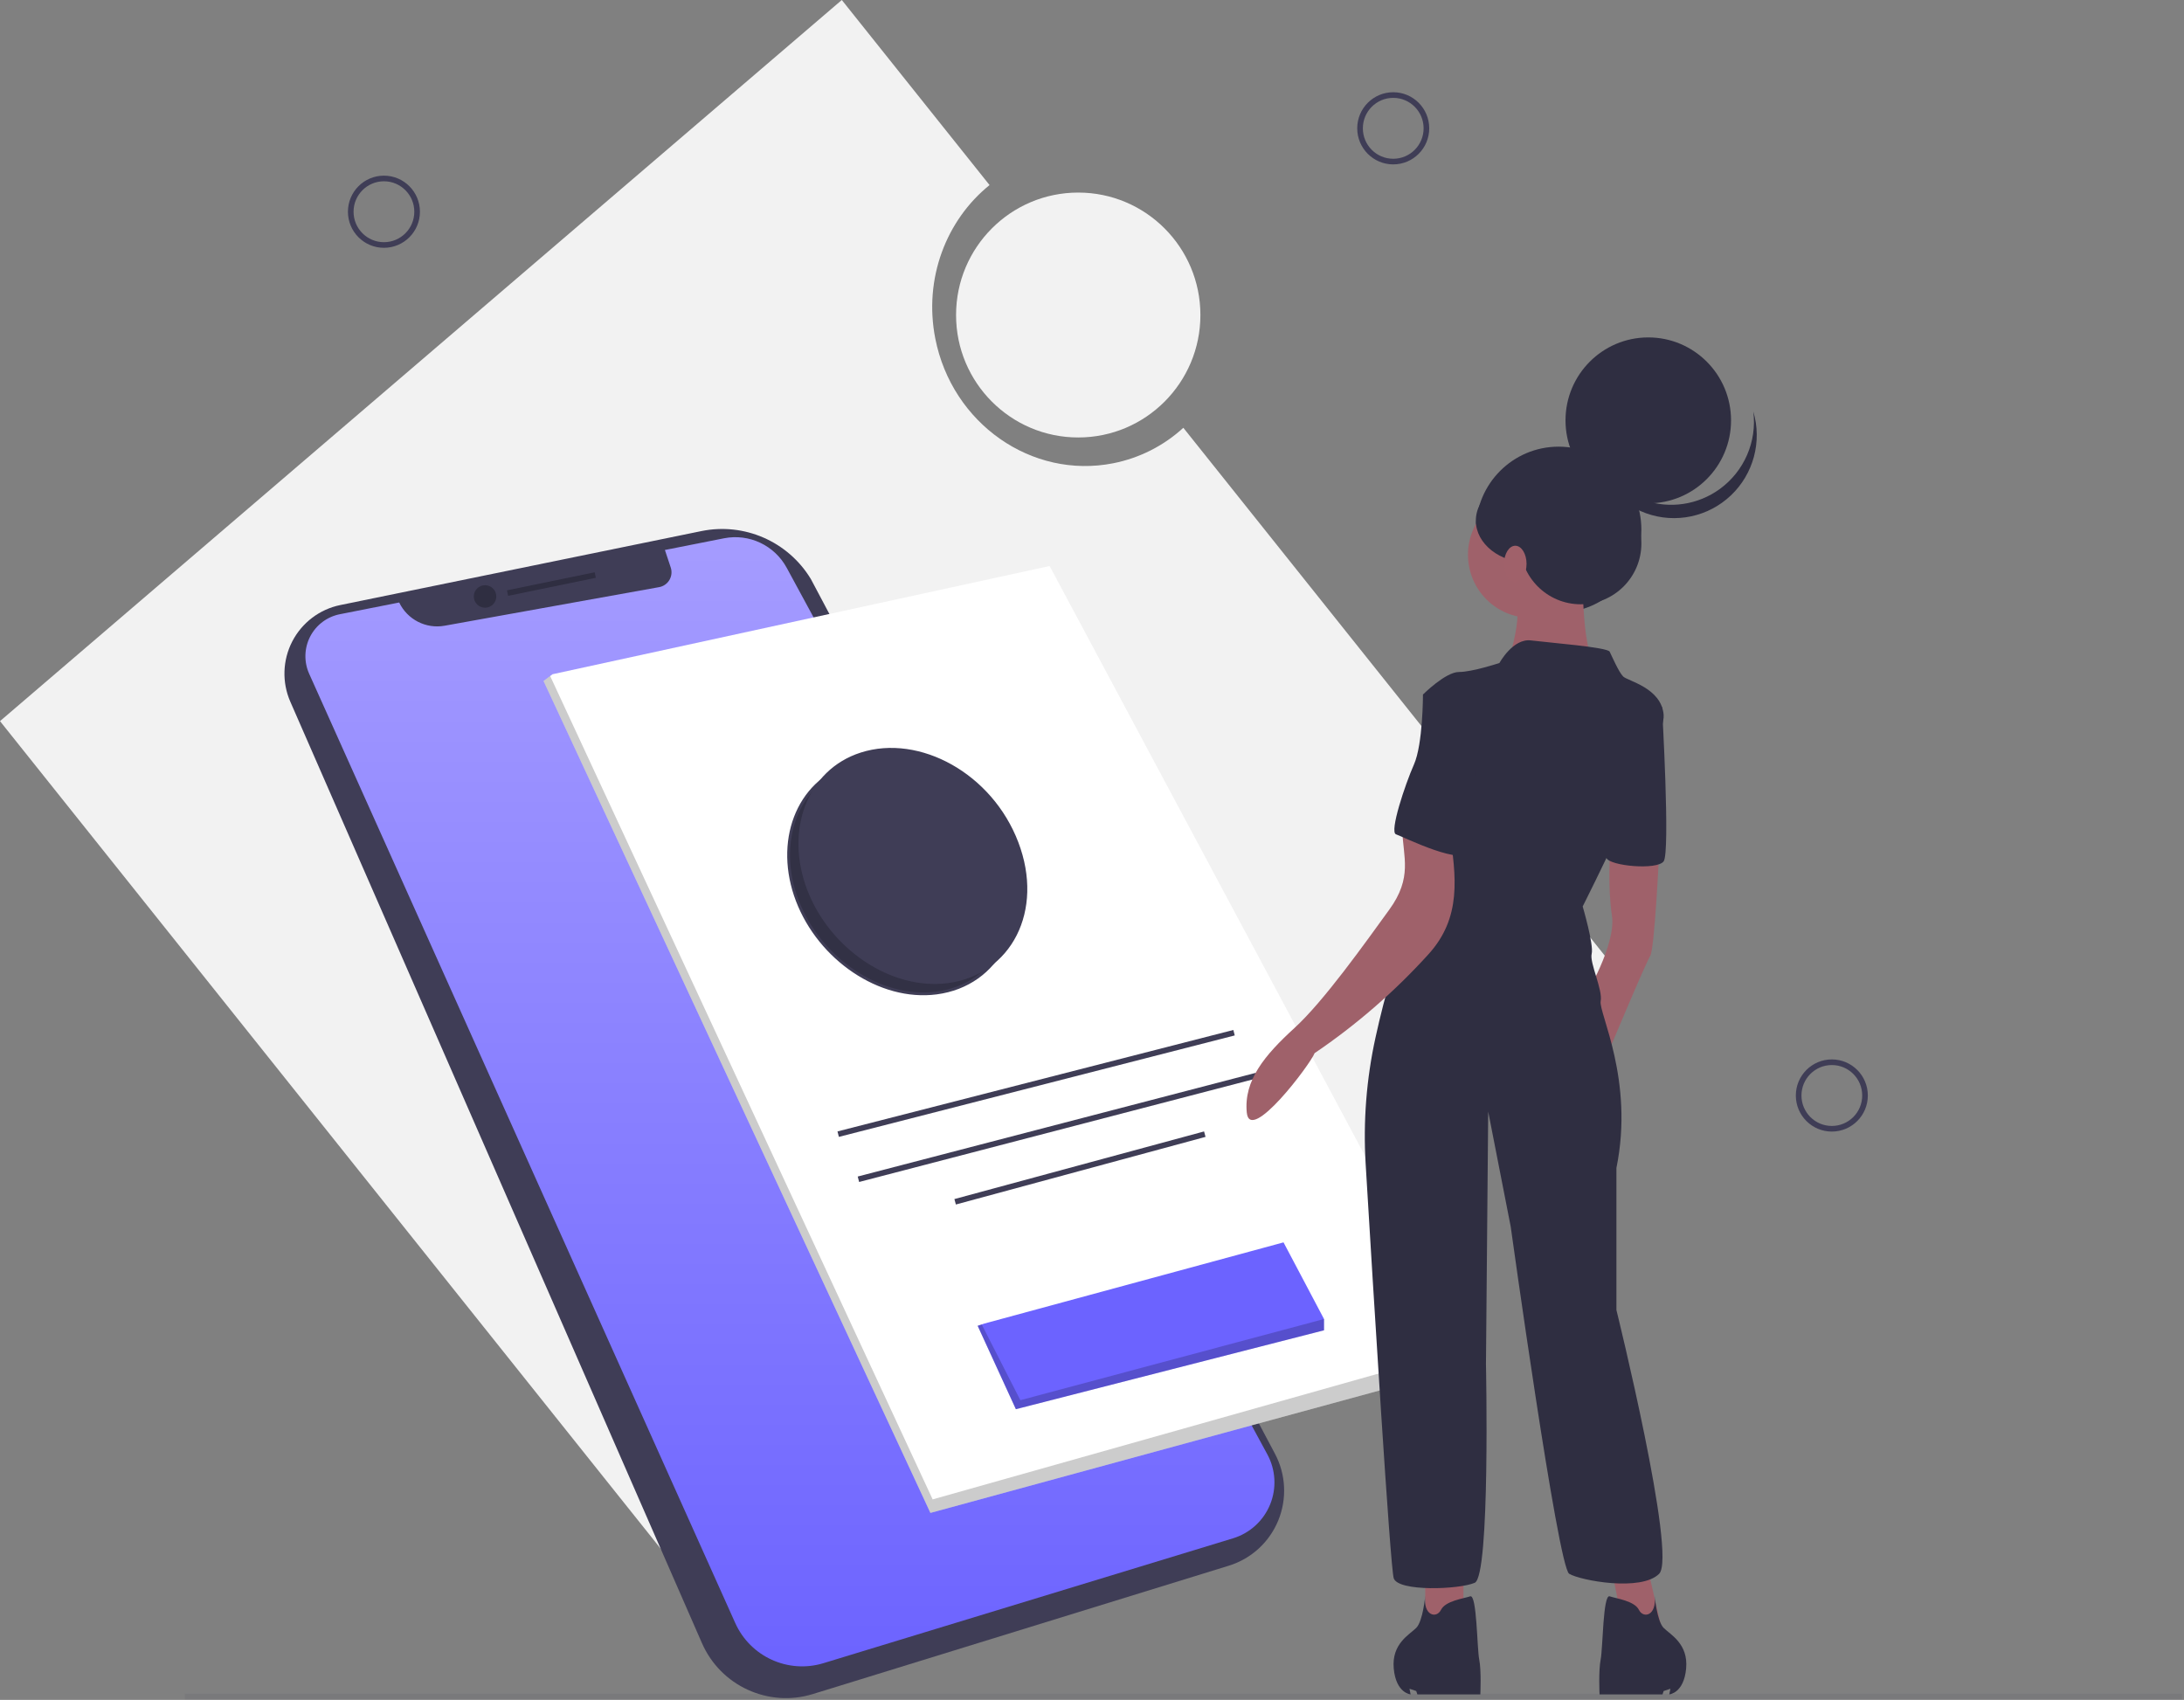 <?xml version="1.0" encoding="UTF-8"?>
<svg width="194px" height="151px" viewBox="0 0 194 151" version="1.1" xmlns="http://www.w3.org/2000/svg" xmlns:xlink="http://www.w3.org/1999/xlink">
    <rect x="0" y="0" width="194" height="151" fill="#808080" stroke="none"/>
    <!-- Generator: Sketch 54.1 (76490) - https://sketchapp.com -->
    <title>undraw_mobile_app_0irr</title>
    <desc>Created with Sketch.</desc>
    <defs>
        <linearGradient x1="50%" y1="0%" x2="50%" y2="100%" id="linearGradient-1">
            <stop stop-color="#A59CFF" offset="0%"></stop>
            <stop stop-color="#6C63FF" offset="100%"></stop>
        </linearGradient>
    </defs>
    <g id="v2.0" stroke="none" stroke-width="1" fill="none" fill-rule="evenodd">
        <g id="基金信息-点击购买" transform="translate(-110, -388)">
            <g id="编组-8" transform="translate(37, 370)">
                <g id="undraw_mobile_app_0irr" transform="translate(73, 18)">
                    <path d="M143.606,86.216 L105.113,38 C103.365,39.603 101.211,40.692 98.887,41.151 C91.641,42.582 84.564,37.621 83.08,30.072 C82.032,24.735 84.062,19.536 87.9,16.44 L74.775,0 L0,64.057 L68.831,150.273 L143.606,86.216 Z" id="路径" fill="#F2F2F2" fill-rule="nonzero"></path>
                    <path d="M62.299,47.177 L30.227,53.746 C28.391,54.122 26.824,55.309 25.962,56.976 C25.1,58.644 25.036,60.612 25.788,62.332 L62.351,145.953 C64.011,149.75 68.246,151.698 72.201,150.483 L109.155,139.079 C111.14,138.467 112.748,136.998 113.54,135.075 C114.333,133.151 114.228,130.973 113.252,129.135 L72.028,51.437 C70.008,48.1 66.114,46.395 62.299,47.177 Z" id="路径" fill="#3F3D56" fill-rule="nonzero"></path>
                    <path d="M30.186,54.561 L35.459,53.519 L35.459,53.519 C36.188,55.037 37.838,55.881 39.492,55.583 L58.548,52.155 C58.93,52.086 59.264,51.855 59.462,51.52 C59.66,51.186 59.703,50.781 59.58,50.412 L59.062,48.854 L64.31,47.816 C66.542,47.375 68.8,48.439 69.885,50.442 L112.578,129.195 C113.321,130.567 113.41,132.2 112.82,133.645 C112.229,135.089 111.022,136.19 109.533,136.645 L73.148,147.738 C70.011,148.694 66.653,147.166 65.308,144.168 L27.462,59.848 C26.988,58.791 27.021,57.575 27.551,56.546 C28.081,55.516 29.052,54.785 30.186,54.561 Z" id="路径" fill="url(#linearGradient-1)" fill-rule="nonzero"></path>
                    <path d="M52.876,51.08 L45.084,52.683" id="路径" stroke="#2F2E41" stroke-width="0.5"></path>
                    <ellipse id="椭圆形" fill="#2F2E41" fill-rule="nonzero" cx="43.086" cy="52.983" rx="1" ry="1"></ellipse>
                    <polygon id="路径" fill="#FFFFFF" fill-rule="nonzero" points="48.281 60.493 82.646 134.391 130.396 121.374 130.396 119.771 93.235 50.279 49.08 59.892 48.87 60.05"></polygon>
                    <polygon id="路径" fill="#000000" fill-rule="nonzero" opacity="0.2" points="48.281 60.493 82.646 134.391 130.396 121.374 130.396 119.771 82.845 133.189 48.87 60.05"></polygon>
                    <path d="M109.618,91.734 L74.454,100.746" id="路径" stroke="#3F3D56" stroke-width="0.5" fill="#3F3D56" fill-rule="nonzero"></path>
                    <path d="M111.616,95.539 L76.252,104.752" id="路径" stroke="#3F3D56" stroke-width="0.5" fill="#3F3D56" fill-rule="nonzero"></path>
                    <path d="M107.02,100.746 L84.843,106.754" id="路径" stroke="#3F3D56" stroke-width="0.5" fill="#3F3D56" fill-rule="nonzero"></path>
                    <polygon id="路径" fill="#6C63FF" fill-rule="nonzero" points="86.841 117.769 90.08 124.836 90.238 125.179 90.789 125.038 117.61 118.169 117.61 117.168 114.013 110.359 87.441 117.569 87.203 117.649"></polygon>
                    <polygon id="路径" fill="#000000" fill-rule="nonzero" opacity="0.2" points="86.841 117.769 90.08 124.836 90.238 125.179 90.789 125.038 117.61 118.169 117.61 117.168 90.637 124.378 87.203 117.649"></polygon>
                    <path d="M16.414,150.712 L193.831,150.712" id="路径" stroke="#3F3D56" stroke-width="0.5" opacity="0.1"></path>
                    <path d="M89.219,75.897 C86.931,69.903 80.613,66.469 75.541,68.087 C70.892,69.57 68.982,74.834 70.936,79.953 C72.89,85.071 78.207,88.732 83.174,88.082 C88.593,87.373 91.506,81.89 89.219,75.897 Z" id="路径" stroke="#3F3D56" stroke-width="0.5" fill="#3F3D56" fill-rule="nonzero"></path>
                    <path d="M89.219,75.897 C86.931,69.903 80.613,66.469 75.541,68.087 C70.892,69.57 68.982,74.834 70.936,79.953 C72.89,85.071 78.207,88.732 83.174,88.082 C88.593,87.373 91.506,81.89 89.219,75.897 Z" id="路径" fill="#000000" fill-rule="nonzero" opacity="0.2"></path>
                    <path d="M90.218,74.895 C87.93,68.902 81.612,65.467 76.54,67.086 C71.891,68.569 69.981,73.833 71.935,78.951 C73.889,84.07 79.206,87.73 84.173,87.08 C89.592,86.371 92.505,80.889 90.218,74.895 Z" id="路径" stroke="#3F3D56" stroke-width="0.5" fill="#3F3D56" fill-rule="nonzero"></path>
                    <ellipse id="椭圆形" stroke="#3F3D56" stroke-width="0.5" cx="123.758" cy="11.398" rx="2.948" ry="2.955"></ellipse>
                    <ellipse id="椭圆形" stroke="#3F3D56" stroke-width="0.5" cx="162.718" cy="97.312" rx="2.948" ry="2.955"></ellipse>
                    <ellipse id="椭圆形" stroke="#3F3D56" stroke-width="0.5" cx="34.104" cy="18.808" rx="2.948" ry="2.955"></ellipse>
                    <ellipse id="椭圆形" fill="#F2F2F2" fill-rule="nonzero" cx="95.777" cy="27.983" rx="10.852" ry="10.877"></ellipse>
                    <ellipse id="椭圆形" fill="#2F2E41" fill-rule="nonzero" cx="138.448" cy="47.046" rx="7.352" ry="7.37"></ellipse>
                    <polygon id="路径" fill="#9F616A" fill-rule="nonzero" points="146.38 139.397 147.778 145.405 144.382 145.405 142.983 138.596"></polygon>
                    <polygon id="路径" fill="#9F616A" fill-rule="nonzero" points="129.997 139.397 129.997 145.005 126.6 145.405 126.6 139.397"></polygon>
                    <path d="M147.379,75.713 C147.379,75.713 146.979,84.324 146.58,84.925 C146.18,85.526 142.584,94.137 142.584,94.137 L140.786,88.53 C140.786,88.53 143.583,83.924 143.183,81.32 C142.784,78.717 143.035,75.513 143.035,75.513 L147.379,75.713 Z" id="路径" fill="#9F616A" fill-rule="nonzero"></path>
                    <ellipse id="椭圆形" fill="#9F616A" fill-rule="nonzero" cx="135.991" cy="49.278" rx="5.594" ry="5.607"></ellipse>
                    <path d="M140.586,49.879 C140.586,49.879 140.386,57.889 141.785,59.091 C143.183,60.293 133.793,59.291 133.793,59.291 C133.793,59.291 135.791,53.684 134.192,52.482 C132.594,51.281 140.586,49.879 140.586,49.879 Z" id="路径" fill="#9F616A" fill-rule="nonzero"></path>
                    <path d="M133.193,58.891 C133.193,58.891 134.392,56.688 135.991,56.888 C137.589,57.088 142.784,57.489 142.983,57.889 C143.183,58.29 143.783,59.692 144.182,60.092 C144.582,60.493 147.579,61.094 147.778,63.497 C147.978,65.9 140.586,80.519 140.586,80.519 C140.586,80.519 141.585,83.924 141.385,84.725 C141.185,85.526 142.384,87.929 142.184,88.931 C141.984,89.932 145.181,95.94 143.583,103.75 L143.583,116.367 C143.583,116.367 148.977,138.196 147.379,139.798 C145.78,141.4 140.386,140.399 139.387,139.798 C138.388,139.197 134.192,108.957 134.192,108.957 L132.194,98.744 L131.995,121.173 C131.995,121.173 132.394,139.998 130.996,140.599 C129.597,141.2 124.203,141.4 123.803,140.198 C123.491,139.261 121.965,114.326 121.308,103.396 C121.08,99.624 121.376,95.838 122.187,92.146 C123.019,88.366 124.226,83.924 125.601,82.122 C128.199,78.717 129.797,67.903 129.797,67.903 L126.4,61.694 C126.4,61.694 128.398,59.692 129.597,59.692 C130.796,59.692 133.193,58.891 133.193,58.891 Z" id="路径" fill="#2F2E41" fill-rule="nonzero"></path>
                    <path d="M146.58,62.095 L147.633,62.814 C147.633,62.814 148.378,75.713 147.778,76.514 C147.179,77.315 143.012,76.924 142.698,76.219 C142.384,75.513 146.58,62.095 146.58,62.095 Z" id="路径" fill="#2F2E41" fill-rule="nonzero"></path>
                    <path d="M128.763,73.823 C129.347,77.89 129.86,81.51 126.87,84.785 C123.864,88.1 120.475,91.043 116.773,93.551 C116.407,94.525 111.022,101.676 110.748,98.824 C110.474,95.971 112.335,93.735 114.978,91.323 C117.622,88.91 121.32,83.676 123.407,80.805 C125.494,77.933 124.635,76.142 124.562,73.743 C124.49,71.344 127.942,73.852 128.763,73.823 Z" id="路径" fill="#9F616A" fill-rule="nonzero"></path>
                    <path d="M126.6,141.76 C126.6,141.76 126.4,144.004 125.801,144.604 C125.202,145.205 123.603,146.006 123.803,148.209 C124.003,150.412 125.302,150.512 125.302,150.512 L125.202,150.011 L125.801,150.212 L125.901,150.512 L131.495,150.512 C131.495,150.512 131.595,148.409 131.395,147.408 C131.195,146.407 131.195,141.6 130.596,141.801 C129.997,142.001 128.398,142.201 127.999,143.002 C127.599,143.803 126.4,143.523 126.6,141.76 Z" id="路径" fill="#2F2E41" fill-rule="nonzero"></path>
                    <path d="M146.979,141.76 C146.979,141.76 147.179,144.004 147.778,144.604 C148.378,145.205 149.976,146.006 149.776,148.209 C149.577,150.412 148.278,150.512 148.278,150.512 L148.378,150.011 L147.778,150.212 L147.678,150.512 L142.084,150.512 C142.084,150.512 141.984,148.409 142.184,147.408 C142.384,146.407 142.384,141.6 142.983,141.801 C143.583,142.001 145.181,142.201 145.581,143.002 C145.98,143.803 147.179,143.523 146.979,141.76 Z" id="路径" fill="#2F2E41" fill-rule="nonzero"></path>
                    <path d="M129.198,61.094 L126.4,61.694 C126.4,61.694 126.4,66.1 125.601,67.903 C124.802,69.705 123.404,73.911 124.003,74.111 C124.602,74.311 130.197,77.115 130.596,75.513 C130.996,73.911 131.995,61.094 129.198,61.094 Z" id="路径" fill="#2F2E41" fill-rule="nonzero"></path>
                    <ellipse id="椭圆形" fill="#2F2E41" fill-rule="nonzero" cx="146.413" cy="37.342" rx="7.352" ry="7.37"></ellipse>
                    <path d="M152.755,43.445 C150.824,44.844 148.336,45.218 146.081,44.449 C143.825,43.68 142.081,41.864 141.401,39.575 C141.747,42.331 143.609,44.658 146.218,45.594 C148.827,46.531 151.74,45.917 153.752,44.007 C155.764,42.097 156.534,39.215 155.743,36.553 C156.079,39.225 154.933,41.868 152.755,43.445 Z" id="路径" fill="#2F2E41" fill-rule="nonzero"></path>
                    <ellipse id="椭圆形" fill="#2F2E41" fill-rule="nonzero" cx="140.409" cy="48.274" rx="5.392" ry="5.404"></ellipse>
                    <ellipse id="椭圆形" fill="#2F2E41" fill-rule="nonzero" cx="135.875" cy="46.247" rx="4.779" ry="3.746"></ellipse>
                    <ellipse id="椭圆形" fill="#A0616A" fill-rule="nonzero" cx="134.6" cy="50.086" rx="1" ry="1.609"></ellipse>
                </g>
            </g>
        </g>
    </g>
</svg>